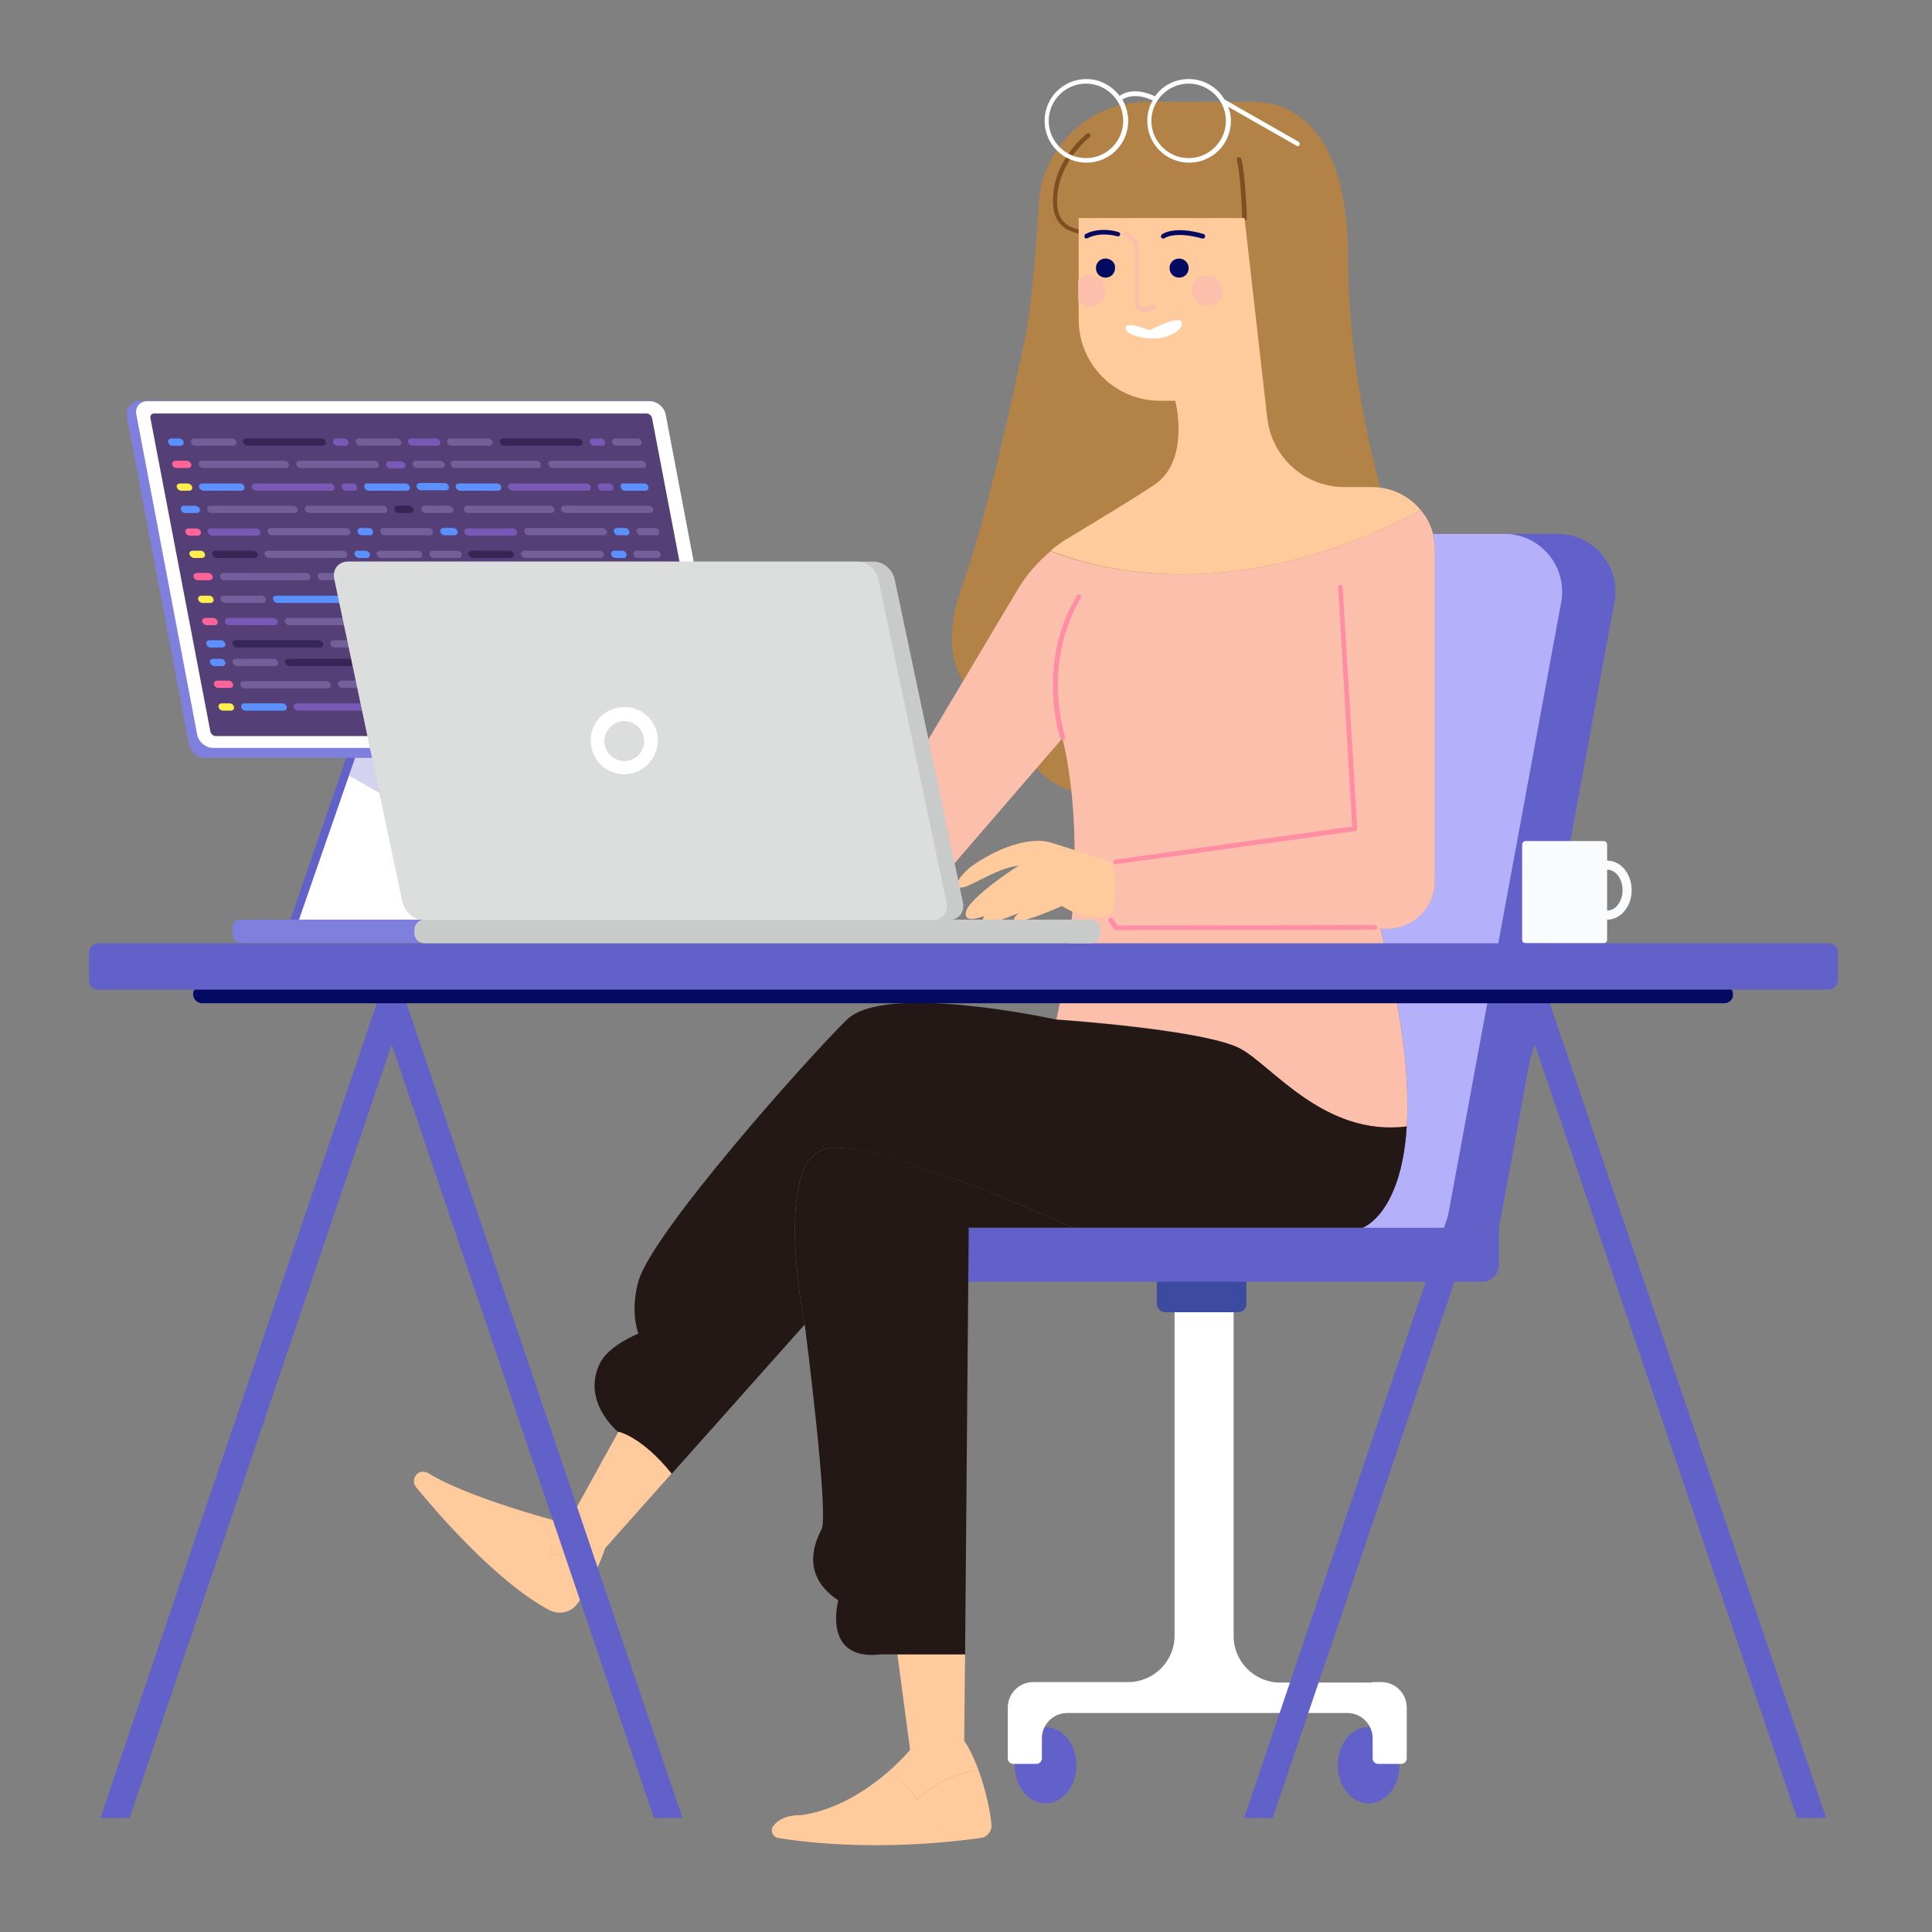 <?xml version="1.0" encoding="utf-8"?>
<!-- Generator: Adobe Illustrator 22.0.1, SVG Export Plug-In . SVG Version: 6.00 Build 0)  -->
<svg version="1.1" id="圖層_1" xmlns="http://www.w3.org/2000/svg" xmlns:xlink="http://www.w3.org/1999/xlink" x="0px" y="0px"
	 viewBox="0 0 425.2 425.2" style="enable-background:new 0 0 425.2 425.2;" xml:space="preserve">
<rect x="0" y="0" width="425.2" height="425.2" fill="#808080" stroke="none"/>
<style type="text/css">
	.st0{fill:#6161C9;}
	.st1{fill:#FFFFFF;}
	.st2{fill:#3C4AA0;}
	.st3{fill:#B4B0FA;}
	.st4{fill:#B28247;}
	.st5{fill:#7F4F21;}
	.st6{fill:#FFCB9C;}
	.st7{fill:#FCBFAC;}
	.st8{fill:#231815;}
	.st9{fill:#FF8DA3;}
	.st10{fill:#040962;}
	.st11{fill:#F9FBFC;}
	.st12{fill:#7F7FDD;}
	.st13{opacity:0.28;fill:#6161C9;}
	.st14{fill:#553F77;}
	.st15{fill:#5A91FF;}
	.st16{fill:#362656;}
	.st17{fill:#7859B5;}
	.st18{fill:#735F99;}
	.st19{fill:#FF6498;}
	.st20{fill:#FFEE4D;}
	.st21{fill:#C9CACA;}
	.st22{fill:#DCDDDD;}
</style>
<g>
	<ellipse class="st0" cx="230.1" cy="388.5" rx="6.8" ry="8.4"/>
	<ellipse class="st0" cx="301.2" cy="388.5" rx="6.8" ry="8.4"/>
</g>
<path class="st1" d="M302,370.3h-20.3c-5.6,0-10.2-4.6-10.2-10.2v-80.5h-13V360c0,5.6-4.6,10.2-10.2,10.2h-18.9h-2
	c-3.1,0-5.6,2.5-5.6,5.6v1.2v10c0,0.7,0.6,1.2,1.2,1.2h5.1c0.7,0,1.2-0.6,1.2-1.2v-4.4c0-3.1,2.5-5.6,5.6-5.6h61.6
	c3.1,0,5.6,2.5,5.6,5.6v4.4c0,0.7,0.6,1.2,1.2,1.2h5.1c0.7,0,1.2-0.6,1.2-1.2v-10v-1.2c0-3.1-2.5-5.6-5.6-5.6H302z"/>
<path class="st2" d="M272.4,288.8h-15.9c-1.1,0-1.9-0.9-1.9-1.9v-5.1c0-1.1,0.9-1.9,1.9-1.9h15.9c1.1,0,1.9,0.9,1.9,1.9v5.1
	C274.4,288,273.5,288.8,272.4,288.8z"/>
<path class="st0" d="M329.9,270.2v8.2c0,2-1.7,3.7-3.7,3.7H213l0.1-11.9H329.9z"/>
<path class="st0" d="M355.3,132.5l-25.4,137.7h-30.1c0,0,8.5-2.9,9.7-22.3c0.6-9.8-0.6-23.7-5.8-43.6h1.5c5.8,0,10.5-4.7,10.5-10.5
	v-73c0-1.1-0.1-2.2-0.4-3.3H343C350.8,117.6,356.8,124.8,355.3,132.5z"/>
<path class="st3" d="M343.6,132.5l-25.4,137.7h-18.3c0,0,8.5-2.9,9.7-22.3c0.6-9.8-0.6-23.7-5.8-43.6h1.5c5.8,0,10.5-4.7,10.5-10.5
	v-73c0-1.1-0.1-2.2-0.4-3.3h15.9C339.1,117.6,345,124.8,343.6,132.5z"/>
<path class="st4" d="M303.8,107.3L303.8,107.3c0,0-7.1-24.1-7.1-50.1c0-26-10.1-34.8-21-34.8h-23.2c-12.7,0-23.2,9.9-23.9,22.6
	c-0.6,10.6-1.6,22.3-2.9,28.9c-2.9,14-8.8,41-14,55.2c-5.2,14.2-1,26.4,11.5,26.6c0,0-1,25.7,33.2,18.7
	c32.4-6.6,54.3-16.4,50.8-55.5C306.8,114.9,305.7,110.9,303.8,107.3z"/>
<path class="st5" d="M240.3,51.7c-2.1,0-4.2-0.4-5.8-1.4c-1.6-1.1-2.5-2.7-2.7-4.8c-0.8-9.7,7.1-15.8,7.4-16.1
	c0.2-0.2,0.5-0.1,0.7,0.1c0.2,0.2,0.1,0.5-0.1,0.7c-0.1,0.1-7.8,6.1-7.1,15.2c0.2,1.9,0.9,3.2,2.2,4.1c4.3,2.8,13.3-0.1,13.4-0.1
	c0.3-0.1,0.5,0.1,0.6,0.3c0.1,0.3-0.1,0.5-0.3,0.6C248.5,50.4,244.4,51.7,240.3,51.7z"/>
<path class="st5" d="M273.9,48.5c-0.3,0-0.5-0.2-0.5-0.5c0-0.1-0.3-9.6-1.2-12.8c-0.1-0.3,0.1-0.5,0.4-0.6c0.3-0.1,0.5,0.1,0.6,0.4
	c0.9,3.3,1.2,12.6,1.2,13C274.4,48.3,274.2,48.5,273.9,48.5C273.9,48.5,273.9,48.5,273.9,48.5z"/>
<path class="st6" d="M312.7,112.3c-40.7,21.5-71.1,13.1-81.5,8.9c1.3-1.1,2.7-2.1,4.1-2.9c5.8-3.5,13.8-8.3,18.6-11.5
	c3.8-2.5,5.1-6.6,5.4-10.4c0.4-4.3-0.6-8.2-0.6-8.2h-3.4c-9.9,0-17.9-8-17.9-17.9V48h36.5l5,44c1,8.7,8.3,15.2,17,15.2h6.1
	C306.3,107.2,310.2,109.2,312.7,112.3z"/>
<path class="st7" d="M272.8,230.7c7,3.6,18.6,19.5,36.8,17.3c0.6-9.8-0.6-23.7-5.8-43.6h1.5c5.8,0,10.5-4.7,10.5-10.5v-73
	c0-3.3-1.1-6.3-3.1-8.6c-40.7,21.5-71.1,13.1-81.5,9c-2.8,2.4-5.3,5.2-7.2,8.4l-25.2,42.3c-1.6,2.6-4.4,4.2-7.4,4.2h-2.5v23.7h6.7
	c3.8,0,7.5-1.7,9.9-4.6l28.3-32.8c0,0,6.9,23.8-1.3,61.9l0,0C232.5,224.3,264.7,226.5,272.8,230.7z"/>
<path class="st6" d="M200.3,385.1c0,0-1.8,2.2-4.9,4.9c2.1,1.2,4.6,3.1,6.4,6.1c0,0,5.7-5.9,13.6-6.4c-0.9-2.5-2-4.8-3.2-6.6l0.2-19
	h-14.9L200.3,385.1z"/>
<path class="st6" d="M201.8,396.1c-1.8-3-4.2-4.9-6.4-6.1c-4.3,3.7-11.1,8.4-19.2,9.5c0,0-4.2-0.3-6.1,2.5c-0.6,1,0,2.3,1.1,2.5
	c5.5,0.9,22.1,3.1,44.7,0c1.4-0.2,2.4-1.5,2.3-2.9c-0.2-2.7-1.2-7.5-2.8-11.9C207.5,390.2,201.8,396.1,201.8,396.1z"/>
<path class="st8" d="M181.5,252.9c-11.5,3.2-4.4,38.6-4.4,38.6l0,0c0.1,0.6,5.4,42,3.7,45.1c-1.7,3.2-4.4,10.3,3.7,15.6
	c0,0-3.7,13.4,9.3,11.9h3.7l0,0h14.9l0.8-93.9h23.1C222.1,263.9,190.3,250.4,181.5,252.9z"/>
<path class="st8" d="M272.8,230.7c-8.1-4.1-40.3-6.3-40.3-6.3l0,0c0,0,0,0,0,0c0,0-37.6-8.3-46.1,0c-8.5,8.3-42.9,46.9-45.9,57.6
	c-1.9,6.9,0,11.5,0,11.5s-6.6,2.6-8.5,6.6c-4.1,8.5,4.1,15.1,4.1,15.1l0,0c0,0,5,1,11.7,9.2l29.3-32.9c0,0,0,0,0,0l0,0
	c0,0-7.1-35.4,4.4-38.6c8.8-2.4,40.6,11,54.8,17.3h63.6c0,0,8.5-2.9,9.7-22.3C291.3,250.2,279.8,234.3,272.8,230.7z"/>
<path class="st6" d="M136.1,315.1L136.1,315.1L136.1,315.1l-11.2,20.3c0,0-2.3-0.6-5.8-1.6c1.3,2.7,2.5,6.1,1.9,8.4
	c0,0,5-0.6,10.3,3.3c0.6-1.4,1.3-3,1.9-4.8l14.6-16.4C141.2,316.1,136.1,315.1,136.1,315.1z"/>
<path class="st6" d="M121,342.2c0.7-2.4-0.6-5.8-1.9-8.4c-7-2-18.5-5.7-24.9-9.6c-0.9-0.5-2-0.4-2.6,0.4c-0.3,0.4-0.5,0.8-0.5,1.3
	c0,0.5,0.1,0.9,0.4,1.3c3.8,4.7,17.5,20.8,29.3,27.1c2.2,1.2,4.9,0.6,6.3-1.4c1.2-1.6,2.6-4,4.1-7.4C126,341.5,121,342.2,121,342.2z
	"/>
<path class="st6" d="M269.1,88.3c0,0-4.9,8.2-9.8,8.2c0.4-4.3-0.6-8.2-0.6-8.2H269.1z"/>
<g>
	<path class="st9" d="M233.9,162.9c-0.2,0-0.4-0.1-0.5-0.3c-0.1-0.2-5.5-16.3,3.6-31.5c0.1-0.2,0.4-0.3,0.7-0.2
		c0.2,0.1,0.3,0.4,0.2,0.7c-8.8,14.7-3.5,30.5-3.5,30.6c0.1,0.3,0,0.5-0.3,0.6C234,162.9,233.9,162.9,233.9,162.9z"/>
	<path class="st9" d="M245.5,190.2c-0.2,0-0.5-0.2-0.5-0.4c0-0.3,0.2-0.5,0.4-0.6l52.2-7.3l-3.1-52.7c0-0.3,0.2-0.5,0.5-0.5
		c0.3,0,0.5,0.2,0.5,0.5l3.2,53.2c0,0.3-0.2,0.5-0.4,0.5L245.5,190.2C245.5,190.2,245.5,190.2,245.5,190.2z"/>
	<path class="st9" d="M245.5,204.7c-0.2,0-0.3-0.1-0.4-0.2l-1.1-1.8c-0.1-0.2-0.1-0.5,0.2-0.7c0.2-0.1,0.5-0.1,0.7,0.2l1,1.5
		l56.7-0.1h0c0.3,0,0.5,0.2,0.5,0.5c0,0.3-0.2,0.5-0.5,0.5L245.5,204.7L245.5,204.7z"/>
</g>
<path class="st1" d="M253,72.7c0,0-4.5-1.9-5.2-0.8c-0.7,1.1,2.2,2.6,6.1,2.6s6.9-2.4,6.1-3.7C259.2,69.4,253,72.7,253,72.7z"/>
<path class="st6" d="M254.2,77.7c-1.5,0-2.6-0.5-2.7-0.6c-0.2-0.1-0.3-0.4-0.2-0.7c0.1-0.2,0.4-0.3,0.7-0.2c0,0,2.1,1,4.4,0
	c0.3-0.1,0.5,0,0.7,0.3c0.1,0.3,0,0.5-0.3,0.7C255.9,77.6,255,77.7,254.2,77.7z"/>
<path class="st7" d="M252.2,68.6c-1,0-1.8-0.4-2.2-0.8c-0.1-0.1-0.2-0.2-0.2-0.4V55.1c0-2.5-2.4-3.1-2.4-3.1
	c-0.3-0.1-0.4-0.3-0.4-0.6c0.1-0.3,0.3-0.4,0.6-0.4c1.1,0.3,3.1,1.5,3.1,4.1v12.1c0.4,0.3,1.5,0.8,3-0.2c0.2-0.2,0.5-0.1,0.7,0.1
	c0.2,0.2,0.1,0.5-0.1,0.7C253.7,68.4,252.9,68.6,252.2,68.6z"/>
<g>
	<path class="st10" d="M259.5,56.9c-1.2,0-2.1,0.9-2.1,2.1c0,1.2,0.9,2.1,2.1,2.1c1.2,0,2.1-0.9,2.1-2.1
		C261.6,57.8,260.6,56.9,259.5,56.9z"/>
	<path class="st10" d="M243.3,56.9c-1.2,0-2.1,0.9-2.1,2.1c0,1.2,0.9,2.1,2.1,2.1c1.2,0,2.1-0.9,2.1-2.1
		C245.5,57.8,244.5,56.9,243.3,56.9z"/>
</g>
<circle class="st7" cx="265.7" cy="64" r="3.4"/>
<path class="st7" d="M243.3,64c0,1.9-1.5,3.4-3.4,3.4c-1,0-1.9-0.4-2.6-1.2v-4.5c0.6-0.7,1.5-1.2,2.6-1.2
	C241.8,60.6,243.3,62.1,243.3,64z"/>
<path class="st10" d="M264.7,52.5c0,0-0.1,0-0.1,0c-6-1.7-8.3-0.1-8.3-0.1c-0.2,0.2-0.5,0.1-0.7-0.1c-0.2-0.2-0.1-0.5,0.1-0.7
	c0.1-0.1,2.7-2,9.2-0.1c0.3,0.1,0.4,0.4,0.3,0.6C265.2,52.3,265,52.5,264.7,52.5z"/>
<path class="st10" d="M239.1,52.5c-0.2,0-0.4-0.1-0.4-0.3c-0.1-0.2,0-0.5,0.2-0.7c3.3-1.7,7.1-0.5,7.3-0.4c0.3,0.1,0.4,0.4,0.3,0.6
	c-0.1,0.3-0.4,0.4-0.6,0.3c0,0-3.6-1.1-6.5,0.4C239.2,52.4,239.2,52.5,239.1,52.5z"/>
<path class="st1" d="M285.8,31.2l-16.3-9.3c-1.6-2.7-4.5-4.5-7.9-4.5c-3.1,0-5.8,1.5-7.4,3.8c-4.3-2-6.8-0.8-7.8-0.1
	c-1.7-2.2-4.3-3.7-7.3-3.7c-5.1,0-9.2,4.1-9.2,9.2s4.1,9.2,9.2,9.2c5.1,0,9.2-4.1,9.2-9.2c0-1.7-0.5-3.3-1.3-4.7
	c0.8-0.5,3-1.5,6.7,0.2c-0.8,1.3-1.2,2.9-1.2,4.5c0,5.1,4.1,9.2,9.2,9.2c5.1,0,9.2-4.1,9.2-9.2c0-1.1-0.2-2.2-0.6-3.1l15.1,8.6
	c0.1,0,0.2,0.1,0.2,0.1c0.2,0,0.3-0.1,0.4-0.3C286.1,31.6,286,31.3,285.8,31.2z M239,34.8c-4.5,0-8.2-3.7-8.2-8.2s3.7-8.2,8.2-8.2
	c4.5,0,8.2,3.7,8.2,8.2S243.5,34.8,239,34.8z M261.6,34.8c-4.5,0-8.2-3.7-8.2-8.2s3.7-8.2,8.2-8.2c4.5,0,8.2,3.7,8.2,8.2
	S266.1,34.8,261.6,34.8z"/>
<path class="st11" d="M353.7,189.4C353.7,189.4,353.7,189.4,353.7,189.4l0-3.5c0-0.5-0.4-0.8-0.8-0.8h-17.1c-0.5,0-0.8,0.4-0.8,0.8
	v20.9c0,0.5,0.4,0.8,0.8,0.8h17.1c0.5,0,0.8-0.4,0.8-0.8v-4.4c0,0,0,0,0,0c3,0,5.4-2.9,5.4-6.5C359.1,192.3,356.7,189.4,353.7,189.4
	z M353.7,200.4C353.7,200.4,353.7,200.4,353.7,200.4l0-9c0,0,0,0,0,0c1.9,0,3.4,2,3.4,4.5C357.1,198.4,355.6,200.4,353.7,200.4z"/>
<g>
	<polygon class="st0" points="341,220.6 334.6,220.6 273.8,400.1 280.1,400.1 337.8,229.9 395.5,400.1 401.9,400.1 	"/>
	<polygon class="st0" points="83,220.6 22.1,400.1 28.5,400.1 86.2,229.9 143.9,400.1 150.2,400.1 89.4,220.6 	"/>
</g>
<g>
	<g>
		<polygon class="st0" points="104.9,160 99.1,183.4 93.9,205 63,205 75.2,169.7 78.5,160 		"/>
		<polygon class="st1" points="106.8,160 100.8,184.4 95.8,205 64.9,205 76.8,170.7 80.5,160 		"/>
		<path class="st12" d="M103.3,202.4H52.9c-1,0-1.7,0.8-1.7,1.7v1.7c0,1,0.8,1.7,1.7,1.7h50.3c1,0,1.7-0.8,1.7-1.7v-1.7
			C105,203.2,104.2,202.4,103.3,202.4z"/>
		<polygon class="st13" points="106.8,160 100.8,184.4 99.1,183.4 76.8,170.7 75.2,169.7 78.5,160 		"/>
	</g>
	<g>
		<path class="st12" d="M157.4,166.8H45.1c-1.6,0-3.2-1.3-3.5-2.9L27.9,91.7c-0.1-0.8,0-1.5,0.5-2.1l0.4-0.5
			c0.4-0.6,1.1-0.9,1.9-0.9H143c1.6,0,3.2,1.3,3.5,2.9l13.7,72.1c0.1,0.8,0,1.5-0.5,2.1l-0.4,0.5
			C158.9,166.5,158.2,166.8,157.4,166.8z"/>
		<path class="st1" d="M157.5,164.6H46.9c-1.6,0-3.2-1.3-3.5-2.9L30,91.2c-0.3-1.6,0.8-2.9,2.4-2.9H143c1.6,0,3.2,1.3,3.5,2.9
			l13.4,70.4C160.2,163.3,159.1,164.6,157.5,164.6z"/>
		<path class="st14" d="M155.9,162H47.5c-0.6,0-1.1-0.5-1.2-1l-13.2-69c-0.1-0.6,0.3-1,0.8-1h108.4c0.6,0,1.1,0.5,1.2,1l13.2,69
			C156.9,161.6,156.5,162,155.9,162z"/>
		<g>
			<g>
				<path class="st15" d="M38,98.1h1.7c0.5,0,0.8-0.4,0.7-0.8c-0.1-0.5-0.5-0.8-1-0.8h-1.7c-0.5,0-0.8,0.4-0.7,0.8
					C37.1,97.8,37.5,98.1,38,98.1z"/>
				<path class="st16" d="M54.5,98.1H71c0.5,0,0.8-0.4,0.7-0.8c-0.1-0.5-0.5-0.8-1-0.8H54.2c-0.5,0-0.8,0.4-0.7,0.8
					C53.6,97.8,54.1,98.1,54.5,98.1z"/>
				<path class="st17" d="M74.3,98.1H76c0.5,0,0.8-0.4,0.7-0.8c-0.1-0.5-0.5-0.8-1-0.8H74c-0.5,0-0.8,0.4-0.7,0.8
					C73.4,97.8,73.9,98.1,74.3,98.1z"/>
				<path class="st17" d="M90.8,98.1h5.4c0.5,0,0.8-0.4,0.7-0.8c-0.1-0.5-0.5-0.8-1-0.8h-5.4c-0.5,0-0.8,0.4-0.7,0.8
					C89.9,97.8,90.4,98.1,90.8,98.1z"/>
				<path class="st18" d="M79.3,98.1h8.3c0.5,0,0.8-0.4,0.7-0.8c-0.1-0.5-0.5-0.8-1-0.8H79c-0.5,0-0.8,0.4-0.7,0.8
					C78.4,97.8,78.8,98.1,79.3,98.1z"/>
				<path class="st18" d="M43,98.1h8.3c0.5,0,0.8-0.4,0.7-0.8c-0.1-0.5-0.5-0.8-1-0.8h-8.3c-0.5,0-0.8,0.4-0.7,0.8
					C42.1,97.8,42.5,98.1,43,98.1z"/>
				<path class="st18" d="M63.6,102.2c-0.1-0.5-0.5-0.8-1-0.8H44.4c-0.5,0-0.8,0.4-0.7,0.8c0.1,0.5,0.5,0.8,1,0.8h18.2
					C63.3,103.1,63.6,102.7,63.6,102.2z"/>
				<path class="st19" d="M41.1,101.4h-2.5c-0.5,0-0.8,0.4-0.7,0.8c0.1,0.5,0.5,0.8,1,0.8h2.5c0.5,0,0.8-0.4,0.7-0.8
					C42,101.8,41.6,101.4,41.1,101.4z"/>
				<path class="st18" d="M82.4,101.4H65.9c-0.5,0-0.8,0.4-0.7,0.8c0.1,0.5,0.5,0.8,1,0.8h16.5c0.5,0,0.8-0.4,0.7-0.8
					C83.3,101.8,82.8,101.4,82.4,101.4z"/>
				<path class="st17" d="M88.5,103.1c0.5,0,0.8-0.4,0.7-0.8c-0.1-0.5-0.5-0.8-1-0.8h-2.5c-0.5,0-0.8,0.4-0.7,0.8
					c0.1,0.5,0.5,0.8,1,0.8H88.5z"/>
				<path class="st18" d="M96.9,101.4h-5.4c-0.5,0-0.8,0.4-0.7,0.8c0.1,0.5,0.5,0.8,1,0.8h5.4c0.5,0,0.8-0.4,0.7-0.8
					C97.8,101.8,97.3,101.4,96.9,101.4z"/>
				<path class="st17" d="M77.9,108c0.5,0,0.8-0.4,0.7-0.8c-0.1-0.5-0.5-0.8-1-0.8h-1.7c-0.5,0-0.8,0.4-0.7,0.8
					c0.1,0.5,0.5,0.8,1,0.8H77.9z"/>
				<path class="st20" d="M39.9,108h1.7c0.5,0,0.8-0.4,0.7-0.8s-0.5-0.8-1-0.8h-1.7c-0.5,0-0.8,0.4-0.7,0.8
					C39,107.6,39.4,108,39.9,108z"/>
				<path class="st15" d="M80.2,107.2c0.1,0.5,0.5,0.8,1,0.8h8.3c0.5,0,0.8-0.4,0.7-0.8c-0.1-0.5-0.5-0.8-1-0.8h-8.3
					C80.4,106.3,80.1,106.7,80.2,107.2z"/>
				<path class="st15" d="M44.8,108h8.3c0.5,0,0.8-0.4,0.7-0.8c-0.1-0.5-0.5-0.8-1-0.8h-8.3c-0.5,0-0.8,0.4-0.7,0.8
					C43.9,107.6,44.4,108,44.8,108z"/>
				<path class="st15" d="M97.8,106.3h-5.4c-0.5,0-0.8,0.4-0.7,0.8c0.1,0.5,0.5,0.8,1,0.8h5.4c0.5,0,0.8-0.4,0.7-0.8
					C98.7,106.7,98.3,106.3,97.8,106.3z"/>
				<path class="st17" d="M56.4,108h16.5c0.5,0,0.8-0.4,0.7-0.8c-0.1-0.5-0.5-0.8-1-0.8H56.1c-0.5,0-0.8,0.4-0.7,0.8
					C55.5,107.6,55.9,108,56.4,108z"/>
				<path class="st18" d="M98.8,111.3h-5.4c-0.5,0-0.8,0.4-0.7,0.8c0.1,0.5,0.5,0.8,1,0.8h5.4c0.5,0,0.8-0.4,0.7-0.8
					C99.7,111.7,99.2,111.3,98.8,111.3z"/>
				<path class="st16" d="M90,111.3h-2.5c-0.5,0-0.8,0.4-0.7,0.8c0.1,0.5,0.5,0.8,1,0.8h2.5c0.5,0,0.8-0.4,0.7-0.8
					C90.9,111.7,90.5,111.3,90,111.3z"/>
				<path class="st18" d="M85.2,112.1c-0.1-0.5-0.5-0.8-1-0.8H67.8c-0.5,0-0.8,0.4-0.7,0.8c0.1,0.5,0.5,0.8,1,0.8h16.5
					C85,112.9,85.3,112.6,85.2,112.1z"/>
				<path class="st18" d="M45.6,112.1c0.1,0.5,0.5,0.8,1,0.8h18.2c0.5,0,0.8-0.4,0.7-0.8c-0.1-0.5-0.5-0.8-1-0.8H46.3
					C45.8,111.3,45.5,111.7,45.6,112.1z"/>
				<path class="st15" d="M43,111.3h-2.5c-0.5,0-0.8,0.4-0.7,0.8c0.1,0.5,0.5,0.8,1,0.8h2.5c0.5,0,0.8-0.4,0.7-0.8
					C43.9,111.7,43.4,111.3,43,111.3z"/>
				<path class="st15" d="M99.7,116.2h-2.1c-0.5,0-0.8,0.4-0.7,0.8c0.1,0.5,0.5,0.8,1,0.8h2.1c0.5,0,0.8-0.4,0.7-0.8
					C100.6,116.6,100.2,116.2,99.7,116.2z"/>
				<path class="st15" d="M82.1,117c-0.1-0.5-0.5-0.8-1-0.8h-1.7c-0.5,0-0.8,0.4-0.7,0.8c0.1,0.5,0.5,0.8,1,0.8h1.7
					C81.8,117.9,82.1,117.5,82.1,117z"/>
				<path class="st18" d="M76.1,116.2H59.6c-0.5,0-0.8,0.4-0.7,0.8c0.1,0.5,0.5,0.8,1,0.8h16.5c0.5,0,0.8-0.4,0.7-0.8
					C77,116.6,76.6,116.2,76.1,116.2z"/>
				<path class="st18" d="M95.3,117c-0.1-0.5-0.5-0.8-1-0.8h-9.9c-0.5,0-0.8,0.4-0.7,0.8c0.1,0.5,0.5,0.8,1,0.8h9.9
					C95.1,117.9,95.4,117.5,95.3,117z"/>
				<path class="st17" d="M46.7,117.9h9.9c0.5,0,0.8-0.4,0.7-0.8c-0.1-0.5-0.5-0.8-1-0.8h-9.9c-0.5,0-0.8,0.4-0.7,0.8
					C45.8,117.5,46.3,117.9,46.7,117.9z"/>
				<path class="st19" d="M41.8,117.9h1.7c0.5,0,0.8-0.4,0.7-0.8c-0.1-0.5-0.5-0.8-1-0.8h-1.7c-0.5,0-0.8,0.4-0.7,0.8
					C40.9,117.5,41.3,117.9,41.8,117.9z"/>
				<path class="st20" d="M42.7,122.8h1.7c0.5,0,0.8-0.4,0.7-0.8c-0.1-0.5-0.5-0.8-1-0.8h-1.7c-0.5,0-0.8,0.4-0.7,0.8
					C41.8,122.4,42.3,122.8,42.7,122.8z"/>
				<path class="st16" d="M47.7,122.8h8.3c0.5,0,0.8-0.4,0.7-0.8c-0.1-0.5-0.5-0.8-1-0.8h-8.3c-0.5,0-0.8,0.4-0.7,0.8
					C46.8,122.4,47.2,122.8,47.7,122.8z"/>
				<path class="st18" d="M91.9,121.2h-8.3c-0.5,0-0.8,0.4-0.7,0.8c0.1,0.5,0.5,0.8,1,0.8h8.3c0.5,0,0.8-0.4,0.7-0.8
					C92.8,121.5,92.4,121.2,91.9,121.2z"/>
				<path class="st18" d="M100.6,121.2h-5.4c-0.5,0-0.8,0.4-0.7,0.8c0.1,0.5,0.5,0.8,1,0.8h5.4c0.5,0,0.8-0.4,0.7-0.8
					C101.5,121.5,101.1,121.2,100.6,121.2z"/>
				<path class="st15" d="M79,122.8h1.7c0.5,0,0.8-0.4,0.7-0.8c-0.1-0.5-0.5-0.8-1-0.8h-1.7c-0.5,0-0.8,0.4-0.7,0.8
					C78.1,122.4,78.6,122.8,79,122.8z"/>
				<path class="st18" d="M59.2,122.8h16.5c0.5,0,0.8-0.4,0.7-0.8c-0.1-0.5-0.5-0.8-1-0.8H58.9c-0.5,0-0.8,0.4-0.7,0.8
					C58.3,122.4,58.8,122.8,59.2,122.8z"/>
				<path class="st18" d="M48.4,126.9c0.1,0.5,0.5,0.8,1,0.8h18.2c0.5,0,0.8-0.4,0.7-0.8c-0.1-0.5-0.5-0.8-1-0.8H49.1
					C48.7,126.1,48.4,126.5,48.4,126.9z"/>
				<path class="st19" d="M45.8,126.1h-2.5c-0.5,0-0.8,0.4-0.7,0.8c0.1,0.5,0.5,0.8,1,0.8h2.5c0.5,0,0.8-0.4,0.7-0.8
					C46.7,126.5,46.3,126.1,45.8,126.1z"/>
				<path class="st18" d="M88.1,126.9c-0.1-0.5-0.5-0.8-1-0.8H70.6c-0.5,0-0.8,0.4-0.7,0.8c0.1,0.5,0.5,0.8,1,0.8h16.5
					C87.9,127.7,88.2,127.4,88.1,126.9z"/>
				<path class="st16" d="M93.2,127.7c0.5,0,0.8-0.4,0.7-0.8c-0.1-0.5-0.5-0.8-1-0.8h-2.5c-0.5,0-0.8,0.4-0.7,0.8
					c0.1,0.5,0.5,0.8,1,0.8H93.2z"/>
				<path class="st18" d="M101.6,126.1h-5.4c-0.5,0-0.8,0.4-0.7,0.8c0.1,0.5,0.5,0.8,1,0.8h5.4c0.5,0,0.8-0.4,0.7-0.8
					C102.5,126.5,102,126.1,101.6,126.1z"/>
				<path class="st17" d="M83.2,131.9c-0.1-0.5-0.5-0.8-1-0.8h-1.7c-0.5,0-0.8,0.4-0.7,0.8c0.1,0.5,0.5,0.8,1,0.8h1.7
					C83,132.7,83.3,132.3,83.2,131.9z"/>
				<path class="st16" d="M102.5,131h-5.4c-0.5,0-0.8,0.4-0.7,0.8c0.1,0.5,0.5,0.8,1,0.8h5.4c0.5,0,0.8-0.4,0.7-0.8
					C103.4,131.4,103,131,102.5,131z"/>
				<path class="st15" d="M61.1,132.7h16.5c0.5,0,0.8-0.4,0.7-0.8c-0.1-0.5-0.5-0.8-1-0.8H60.8c-0.5,0-0.8,0.4-0.7,0.8
					C60.2,132.3,60.6,132.7,61.1,132.7z"/>
				<path class="st18" d="M49.5,132.7h8.3c0.5,0,0.8-0.4,0.7-0.8c-0.1-0.5-0.5-0.8-1-0.8h-8.3c-0.5,0-0.8,0.4-0.7,0.8
					C48.6,132.3,49.1,132.7,49.5,132.7z"/>
				<path class="st20" d="M44.6,132.7h1.7c0.5,0,0.8-0.4,0.7-0.8c-0.1-0.5-0.5-0.8-1-0.8h-1.7c-0.5,0-0.8,0.4-0.7,0.8
					C43.7,132.3,44.1,132.7,44.6,132.7z"/>
				<path class="st17" d="M85.9,132.7h8.3c0.5,0,0.8-0.4,0.7-0.8c-0.1-0.5-0.5-0.8-1-0.8h-8.3c-0.5,0-0.8,0.4-0.7,0.8
					C85,132.3,85.4,132.7,85.9,132.7z"/>
				<path class="st17" d="M60.4,137.6c0.5,0,0.8-0.4,0.7-0.8c-0.1-0.5-0.5-0.8-1-0.8h-9.9c-0.5,0-0.8,0.4-0.7,0.8
					c0.1,0.5,0.5,0.8,1,0.8H60.4z"/>
				<path class="st17" d="M103.5,136h-2.1c-0.5,0-0.8,0.4-0.7,0.8c0.1,0.5,0.5,0.8,1,0.8h2.1c0.5,0,0.8-0.4,0.7-0.8
					C104.4,136.3,103.9,136,103.5,136z"/>
				<path class="st15" d="M83.5,137.6h1.7c0.5,0,0.8-0.4,0.7-0.8c-0.1-0.5-0.5-0.8-1-0.8h-1.7c-0.5,0-0.8,0.4-0.7,0.8
					C82.6,137.2,83,137.6,83.5,137.6z"/>
				<path class="st18" d="M63.7,137.6h16.5c0.5,0,0.8-0.4,0.7-0.8c-0.1-0.5-0.5-0.8-1-0.8H63.4c-0.5,0-0.8,0.4-0.7,0.8
					C62.8,137.2,63.2,137.6,63.7,137.6z"/>
				<path class="st19" d="M45.5,137.6h1.7c0.5,0,0.8-0.4,0.7-0.8c-0.1-0.5-0.5-0.8-1-0.8h-1.7c-0.5,0-0.8,0.4-0.7,0.8
					C44.6,137.2,45.1,137.6,45.5,137.6z"/>
				<path class="st18" d="M88.5,137.6h9.9c0.5,0,0.8-0.4,0.7-0.8c-0.1-0.5-0.5-0.8-1-0.8h-9.9c-0.5,0-0.8,0.4-0.7,0.8
					C87.6,137.2,88,137.6,88.5,137.6z"/>
				<path class="st17" d="M104.4,140.9H99c-0.5,0-0.8,0.4-0.7,0.8c0.1,0.5,0.5,0.8,1,0.8h5.4c0.5,0,0.8-0.4,0.7-0.8
					C105.3,141.3,104.9,140.9,104.4,140.9z"/>
				<path class="st15" d="M95.7,140.9h-2.5c-0.5,0-0.8,0.4-0.7,0.8c0.1,0.5,0.5,0.8,1,0.8H96c0.5,0,0.8-0.4,0.7-0.8
					C96.6,141.3,96.1,140.9,95.7,140.9z"/>
				<path class="st16" d="M70.1,140.9H51.9c-0.5,0-0.8,0.4-0.7,0.8c0.1,0.5,0.5,0.8,1,0.8h18.2c0.5,0,0.8-0.4,0.7-0.8
					C71,141.3,70.5,140.9,70.1,140.9z"/>
				<path class="st18" d="M89.9,140.9H73.4c-0.5,0-0.8,0.4-0.7,0.8c0.1,0.5,0.5,0.8,1,0.8h16.5c0.5,0,0.8-0.4,0.7-0.8
					C90.8,141.3,90.4,140.9,89.9,140.9z"/>
				<path class="st16" d="M111,98.1h16.5c0.5,0,0.8-0.4,0.7-0.8c-0.1-0.5-0.5-0.8-1-0.8h-16.5c-0.5,0-0.8,0.4-0.7,0.8
					C110.1,97.8,110.5,98.1,111,98.1z"/>
				<path class="st17" d="M130.8,98.1h1.7c0.5,0,0.8-0.4,0.7-0.8c-0.1-0.5-0.5-0.8-1-0.8h-1.7c-0.5,0-0.8,0.4-0.7,0.8
					C129.9,97.8,130.3,98.1,130.8,98.1z"/>
				<path class="st18" d="M135.7,98.1h4.8c0.5,0,0.8-0.4,0.7-0.8c-0.1-0.5-0.5-0.8-1-0.8h-4.8c-0.5,0-0.8,0.4-0.7,0.8
					C134.8,97.8,135.3,98.1,135.7,98.1z"/>
				<path class="st18" d="M99.4,98.1h8.3c0.5,0,0.8-0.4,0.7-0.8c-0.1-0.5-0.5-0.8-1-0.8h-8.3c-0.5,0-0.8,0.4-0.7,0.8
					C98.5,97.8,98.9,98.1,99.4,98.1z"/>
				<path class="st18" d="M119,102.2c-0.1-0.5-0.5-0.8-1-0.8H99.9c-0.5,0-0.8,0.4-0.7,0.8c0.1,0.5,0.5,0.8,1,0.8h18.2
					C118.8,103.1,119.1,102.7,119,102.2z"/>
				<path class="st18" d="M141.2,101.4h-19.8c-0.5,0-0.8,0.4-0.7,0.8c0.1,0.5,0.5,0.8,1,0.8h19.8c0.5,0,0.8-0.4,0.7-0.8
					C142.1,101.8,141.6,101.4,141.2,101.4z"/>
				<path class="st17" d="M134.3,108c0.5,0,0.8-0.4,0.7-0.8c-0.1-0.5-0.5-0.8-1-0.8h-1.7c-0.5,0-0.8,0.4-0.7,0.8
					c0.1,0.5,0.5,0.8,1,0.8H134.3z"/>
				<path class="st15" d="M136.6,107.2c0.1,0.5,0.5,0.8,1,0.8h4.4c0.5,0,0.8-0.4,0.7-0.8c-0.1-0.5-0.5-0.8-1-0.8h-4.4
					C136.8,106.3,136.5,106.7,136.6,107.2z"/>
				<path class="st15" d="M101.3,108h8.3c0.5,0,0.8-0.4,0.7-0.8c-0.1-0.5-0.5-0.8-1-0.8H101c-0.5,0-0.8,0.4-0.7,0.8
					C100.4,107.6,100.8,108,101.3,108z"/>
				<path class="st17" d="M112.8,108h16.5c0.5,0,0.8-0.4,0.7-0.8c-0.1-0.5-0.5-0.8-1-0.8h-16.5c-0.5,0-0.8,0.4-0.7,0.8
					C111.9,107.6,112.4,108,112.8,108z"/>
				<path class="st18" d="M143.8,112.1c-0.1-0.5-0.5-0.8-1-0.8h-18.6c-0.5,0-0.8,0.4-0.7,0.8c0.1,0.5,0.5,0.8,1,0.8h18.6
					C143.5,112.9,143.8,112.6,143.8,112.1z"/>
				<path class="st18" d="M102.1,112.1c0.1,0.5,0.5,0.8,1,0.8h18.2c0.5,0,0.8-0.4,0.7-0.8c-0.1-0.5-0.5-0.8-1-0.8h-18.2
					C102.3,111.3,102,111.7,102.1,112.1z"/>
				<path class="st15" d="M138.5,117c-0.1-0.5-0.5-0.8-1-0.8h-1.7c-0.5,0-0.8,0.4-0.7,0.8c0.1,0.5,0.5,0.8,1,0.8h1.7
					C138.3,117.9,138.6,117.5,138.5,117z"/>
				<path class="st18" d="M132.6,116.2h-16.5c-0.5,0-0.8,0.4-0.7,0.8c0.1,0.5,0.5,0.8,1,0.8h16.5c0.5,0,0.8-0.4,0.7-0.8
					C133.5,116.6,133,116.2,132.6,116.2z"/>
				<path class="st18" d="M145.1,117c-0.1-0.5-0.5-0.8-1-0.8h-3.3c-0.5,0-0.8,0.4-0.7,0.8c0.1,0.5,0.5,0.8,1,0.8h3.3
					C144.9,117.9,145.2,117.5,145.1,117z"/>
				<path class="st17" d="M103.2,117.9h9.9c0.5,0,0.8-0.4,0.7-0.8c-0.1-0.5-0.5-0.8-1-0.8h-9.9c-0.5,0-0.8,0.4-0.7,0.8
					C102.3,117.5,102.7,117.9,103.2,117.9z"/>
				<path class="st16" d="M104.1,122.8h8.3c0.5,0,0.8-0.4,0.7-0.8c-0.1-0.5-0.5-0.8-1-0.8h-8.3c-0.5,0-0.8,0.4-0.7,0.8
					C103.2,122.4,103.6,122.8,104.1,122.8z"/>
				<path class="st18" d="M144.4,121.2h-4.3c-0.5,0-0.8,0.4-0.7,0.8c0.1,0.5,0.5,0.8,1,0.8h4.3c0.5,0,0.8-0.4,0.7-0.8
					C145.3,121.5,144.9,121.2,144.4,121.2z"/>
				<path class="st15" d="M135.5,122.8h1.7c0.5,0,0.8-0.4,0.7-0.8c-0.1-0.5-0.5-0.8-1-0.8h-1.7c-0.5,0-0.8,0.4-0.7,0.8
					C134.6,122.4,135,122.8,135.5,122.8z"/>
				<path class="st18" d="M115.7,122.8h16.5c0.5,0,0.8-0.4,0.7-0.8c-0.1-0.5-0.5-0.8-1-0.8h-16.5c-0.5,0-0.8,0.4-0.7,0.8
					C114.8,122.4,115.2,122.8,115.7,122.8z"/>
				<path class="st18" d="M104.9,126.9c0.1,0.5,0.5,0.8,1,0.8H124c0.5,0,0.8-0.4,0.7-0.8c-0.1-0.5-0.5-0.8-1-0.8h-18.2
					C105.1,126.1,104.8,126.5,104.9,126.9z"/>
				<path class="st18" d="M147,126.9c-0.1-0.5-0.5-0.8-1-0.8h-19c-0.5,0-0.8,0.4-0.7,0.8c0.1,0.5,0.5,0.8,1,0.8h19
					C146.8,127.7,147.1,127.4,147,126.9z"/>
				<path class="st17" d="M139.7,131.9c-0.1-0.5-0.5-0.8-1-0.8H137c-0.5,0-0.8,0.4-0.7,0.8c0.1,0.5,0.5,0.8,1,0.8h1.7
					C139.5,132.7,139.8,132.3,139.7,131.9z"/>
				<path class="st15" d="M117.5,132.7H134c0.5,0,0.8-0.4,0.7-0.8c-0.1-0.5-0.5-0.8-1-0.8h-16.5c-0.5,0-0.8,0.4-0.7,0.8
					C116.6,132.3,117.1,132.7,117.5,132.7z"/>
				<path class="st18" d="M106,132.7h8.3c0.5,0,0.8-0.4,0.7-0.8c-0.1-0.5-0.5-0.8-1-0.8h-8.3c-0.5,0-0.8,0.4-0.7,0.8
					C105.1,132.3,105.5,132.7,106,132.7z"/>
				<path class="st17" d="M142.3,132.7h5c0.5,0,0.8-0.4,0.7-0.8c-0.1-0.5-0.5-0.8-1-0.8h-5c-0.5,0-0.8,0.4-0.7,0.8
					C141.4,132.3,141.8,132.7,142.3,132.7z"/>
				<path class="st17" d="M116.8,137.6c0.5,0,0.8-0.4,0.7-0.8c-0.1-0.5-0.5-0.8-1-0.8h-9.9c-0.5,0-0.8,0.4-0.7,0.8
					c0.1,0.5,0.5,0.8,1,0.8H116.8z"/>
				<path class="st15" d="M139.9,137.6h1.7c0.5,0,0.8-0.4,0.7-0.8c-0.1-0.5-0.5-0.8-1-0.8h-1.7c-0.5,0-0.8,0.4-0.7,0.8
					C139,137.2,139.5,137.6,139.9,137.6z"/>
				<path class="st18" d="M120.1,137.6h16.5c0.5,0,0.8-0.4,0.7-0.8c-0.1-0.5-0.5-0.8-1-0.8h-16.5c-0.5,0-0.8,0.4-0.7,0.8
					C119.2,137.2,119.7,137.6,120.1,137.6z"/>
				<path class="st18" d="M144.9,137.6h3.6c0.5,0,0.8-0.4,0.7-0.8c-0.1-0.5-0.5-0.8-1-0.8h-3.6c-0.5,0-0.8,0.4-0.7,0.8
					C144,137.2,144.4,137.6,144.9,137.6z"/>
				<path class="st15" d="M149.2,140.9h-0.5c-0.5,0-0.8,0.4-0.7,0.8c0.1,0.5,0.5,0.8,1,0.8h0.5c0.5,0,0.8-0.4,0.7-0.8
					C150.1,141.3,149.7,140.9,149.2,140.9z"/>
				<path class="st16" d="M126.5,140.9h-18.2c-0.5,0-0.8,0.4-0.7,0.8c0.1,0.5,0.5,0.8,1,0.8h18.2c0.5,0,0.8-0.4,0.7-0.8
					C127.4,141.3,127,140.9,126.5,140.9z"/>
				<path class="st18" d="M146.3,140.9h-16.5c-0.5,0-0.8,0.4-0.7,0.8c0.1,0.5,0.5,0.8,1,0.8h16.5c0.5,0,0.8-0.4,0.7-0.8
					C147.2,141.3,146.8,140.9,146.3,140.9z"/>
				<path class="st15" d="M48.6,140.9h-2.5c-0.5,0-0.8,0.4-0.7,0.8c0.1,0.5,0.5,0.8,1,0.8h2.5c0.5,0,0.8-0.4,0.7-0.8
					C49.5,141.3,49.1,140.9,48.6,140.9z"/>
			</g>
			<g>
				<path class="st15" d="M47.2,146.6h1.7c0.5,0,0.8-0.4,0.7-0.8c-0.1-0.5-0.5-0.8-1-0.8h-1.7c-0.5,0-0.8,0.4-0.7,0.8
					C46.3,146.2,46.8,146.6,47.2,146.6z"/>
				<path class="st16" d="M63.7,146.6h16.5c0.5,0,0.8-0.4,0.7-0.8c-0.1-0.5-0.5-0.8-1-0.8H63.4c-0.5,0-0.8,0.4-0.7,0.8
					C62.8,146.2,63.3,146.6,63.7,146.6z"/>
				<path class="st17" d="M83.6,146.6h1.7c0.5,0,0.8-0.4,0.7-0.8c-0.1-0.5-0.5-0.8-1-0.8h-1.7c-0.5,0-0.8,0.4-0.7,0.8
					C82.7,146.2,83.1,146.6,83.6,146.6z"/>
				<path class="st17" d="M100.1,146.6h5.4c0.5,0,0.8-0.4,0.7-0.8c-0.1-0.5-0.5-0.8-1-0.8h-5.4c-0.5,0-0.8,0.4-0.7,0.8
					C99.2,146.2,99.6,146.6,100.1,146.6z"/>
				<path class="st18" d="M88.5,146.6h8.3c0.5,0,0.8-0.4,0.7-0.8c-0.1-0.5-0.5-0.8-1-0.8h-8.3c-0.5,0-0.8,0.4-0.7,0.8
					C87.6,146.2,88.1,146.6,88.5,146.6z"/>
				<path class="st18" d="M52.2,146.6h8.3c0.5,0,0.8-0.4,0.7-0.8c-0.1-0.5-0.5-0.8-1-0.8h-8.3c-0.5,0-0.8,0.4-0.7,0.8
					C51.3,146.2,51.7,146.6,52.2,146.6z"/>
				<path class="st18" d="M72.8,150.7c-0.1-0.5-0.5-0.8-1-0.8H53.6c-0.5,0-0.8,0.4-0.7,0.8c0.1,0.5,0.5,0.8,1,0.8h18.2
					C72.6,151.5,72.9,151.1,72.8,150.7z"/>
				<path class="st19" d="M50.3,149.8h-2.5c-0.5,0-0.8,0.4-0.7,0.8c0.1,0.5,0.5,0.8,1,0.8h2.5c0.5,0,0.8-0.4,0.7-0.8
					C51.2,150.2,50.8,149.8,50.3,149.8z"/>
				<path class="st18" d="M91.6,149.8H75.1c-0.5,0-0.8,0.4-0.7,0.8c0.1,0.5,0.5,0.8,1,0.8h16.5c0.5,0,0.8-0.4,0.7-0.8
					C92.5,150.2,92.1,149.8,91.6,149.8z"/>
				<path class="st17" d="M97.7,151.5c0.5,0,0.8-0.4,0.7-0.8c-0.1-0.5-0.5-0.8-1-0.8h-2.5c-0.5,0-0.8,0.4-0.7,0.8
					c0.1,0.5,0.5,0.8,1,0.8H97.7z"/>
				<path class="st18" d="M106.1,149.8h-5.4c-0.5,0-0.8,0.4-0.7,0.8c0.1,0.5,0.5,0.8,1,0.8h5.4c0.5,0,0.8-0.4,0.7-0.8
					C107,150.2,106.6,149.8,106.1,149.8z"/>
				<path class="st17" d="M87.1,156.4c0.5,0,0.8-0.4,0.7-0.8c-0.1-0.5-0.5-0.8-1-0.8h-1.7c-0.5,0-0.8,0.4-0.7,0.8
					c0.1,0.5,0.5,0.8,1,0.8H87.1z"/>
				<path class="st20" d="M49.1,156.4h1.7c0.5,0,0.8-0.4,0.7-0.8c-0.1-0.5-0.5-0.8-1-0.8h-1.7c-0.5,0-0.8,0.4-0.7,0.8
					C48.2,156.1,48.7,156.4,49.1,156.4z"/>
				<path class="st15" d="M89.4,155.6c0.1,0.5,0.5,0.8,1,0.8h8.3c0.5,0,0.8-0.4,0.7-0.8c-0.1-0.5-0.5-0.8-1-0.8h-8.3
					C89.6,154.8,89.3,155.1,89.4,155.6z"/>
				<path class="st15" d="M54.1,156.4h8.3c0.5,0,0.8-0.4,0.7-0.8c-0.1-0.5-0.5-0.8-1-0.8h-8.3c-0.5,0-0.8,0.4-0.7,0.8
					C53.2,156.1,53.6,156.4,54.1,156.4z"/>
				<path class="st15" d="M107,154.8h-5.4c-0.5,0-0.8,0.4-0.7,0.8c0.1,0.5,0.5,0.8,1,0.8h5.4c0.5,0,0.8-0.4,0.7-0.8
					C107.9,155.1,107.5,154.8,107,154.8z"/>
				<path class="st17" d="M65.6,156.4h16.5c0.5,0,0.8-0.4,0.7-0.8c-0.1-0.5-0.5-0.8-1-0.8H65.3c-0.5,0-0.8,0.4-0.7,0.8
					C64.7,156.1,65.2,156.4,65.6,156.4z"/>
				<path class="st16" d="M120.2,146.6h16.5c0.5,0,0.8-0.4,0.7-0.8c-0.1-0.5-0.5-0.8-1-0.8h-16.5c-0.5,0-0.8,0.4-0.7,0.8
					C119.3,146.2,119.7,146.6,120.2,146.6z"/>
				<path class="st17" d="M140,146.6h1.7c0.5,0,0.8-0.4,0.7-0.8c-0.1-0.5-0.5-0.8-1-0.8h-1.7c-0.5,0-0.8,0.4-0.7,0.8
					C139.1,146.2,139.5,146.6,140,146.6z"/>
				<path class="st18" d="M144.9,146.6h5.4c0.5,0,0.8-0.4,0.7-0.8c-0.1-0.5-0.5-0.8-1-0.8h-5.4c-0.5,0-0.8,0.4-0.7,0.8
					C144.1,146.2,144.5,146.6,144.9,146.6z"/>
				<path class="st18" d="M108.6,146.6h8.3c0.5,0,0.8-0.4,0.7-0.8c-0.1-0.5-0.5-0.8-1-0.8h-8.3c-0.5,0-0.8,0.4-0.7,0.8
					C107.7,146.2,108.2,146.6,108.6,146.6z"/>
				<path class="st18" d="M128.3,150.7c-0.1-0.5-0.5-0.8-1-0.8h-18.2c-0.5,0-0.8,0.4-0.7,0.8c0.1,0.5,0.5,0.8,1,0.8h18.2
					C128.1,151.5,128.3,151.1,128.3,150.7z"/>
				<path class="st18" d="M150.8,149.8h-20.2c-0.5,0-0.8,0.4-0.7,0.8c0.1,0.5,0.5,0.8,1,0.8h20.2c0.5,0,0.8-0.4,0.7-0.8
					C151.7,150.2,151.3,149.8,150.8,149.8z"/>
				<path class="st17" d="M143.5,156.4c0.5,0,0.8-0.4,0.7-0.8c-0.1-0.5-0.5-0.8-1-0.8h-1.7c-0.5,0-0.8,0.4-0.7,0.8
					c0.1,0.5,0.5,0.8,1,0.8H143.5z"/>
				<path class="st15" d="M145.8,155.6c0.1,0.5,0.5,0.8,1,0.8h5.4c0.5,0,0.8-0.4,0.7-0.8c-0.1-0.5-0.5-0.8-1-0.8h-5.4
					C146.1,154.8,145.8,155.1,145.8,155.6z"/>
				<path class="st15" d="M110.5,156.4h8.3c0.5,0,0.8-0.4,0.7-0.8c-0.1-0.5-0.5-0.8-1-0.8h-8.3c-0.5,0-0.8,0.4-0.7,0.8
					C109.6,156.1,110,156.4,110.5,156.4z"/>
				<path class="st17" d="M122.1,156.4h16.5c0.5,0,0.8-0.4,0.7-0.8c-0.1-0.5-0.5-0.8-1-0.8h-16.5c-0.5,0-0.8,0.4-0.7,0.8
					C121.2,156.1,121.6,156.4,122.1,156.4z"/>
			</g>
		</g>
	</g>
</g>
<path class="st10" d="M379.5,220.8H44.5c-1.1,0-2-0.9-2-2l0,0c0-1.1,0.9-2,2-2h334.9c1.1,0,2,0.9,2,2l0,0
	C381.5,219.9,380.6,220.8,379.5,220.8z"/>
<path class="st0" d="M402.4,217.8H21.6c-1.1,0-2-0.9-2-2v-6.2c0-1.1,0.9-2,2-2h380.9c1.1,0,2,0.9,2,2v6.2
	C404.4,216.9,403.5,217.8,402.4,217.8z"/>
<path class="st6" d="M244.4,189.7c0,0-8.1-2.7-12.9-4.2c-4.8-1.6-12.5,1.3-18,5.4c0,0-3.9,3.2-2.5,4.3c1.3,1.1,7.7-4.1,13.2-4.7
	c0,0-12.9,8.2-11.6,11.1c0.4,1,2,0.7,4,0c-0.3,0.5-0.4,1-0.1,1.3c0.7,0.8,4.4-0.6,7.8-2c-0.7,0.5-1.1,1-1.1,1.4
	c0.1,1.8,10.5-2.9,10.5-2.9s6.6,4.3,11.2,1.6C244.8,201,246.6,193.4,244.4,189.7z"/>
<path class="st21" d="M240,202.4H93.4c-1.2,0-2.2,1-2.2,2.2v0.8c0,1.2,1,2.2,2.2,2.2H240c1.2,0,2.2-1,2.2-2.2v-0.8
	C242.2,203.4,241.2,202.4,240,202.4z"/>
<path class="st21" d="M196.9,127.5l15,71c0.5,2.2-0.9,4-3.1,4H93.4c-2.2,0-4.3-1.8-4.8-4l-15-71c-0.5-2.2,0.9-3.9,3.1-3.9h115.4
	C194.3,123.5,196.5,125.3,196.9,127.5z"/>
<path class="st22" d="M193.3,127.5l15,71c0.5,2.2-0.9,4-3.1,4H93.4c-2.2,0-4.3-1.8-4.8-4l-15-71c-0.5-2.2,0.9-3.9,3.1-3.9h111.8
	C190.7,123.5,192.9,125.3,193.3,127.5z"/>
<path class="st1" d="M137.4,170.4c-4.1,0-7.4-3.3-7.4-7.4c0-4.1,3.3-7.4,7.4-7.4c4.1,0,7.4,3.3,7.4,7.4
	C144.7,167.1,141.4,170.4,137.4,170.4z M137.4,158.7c-2.4,0-4.4,2-4.4,4.4c0,2.4,2,4.4,4.4,4.4c2.4,0,4.4-2,4.4-4.4
	C141.7,160.6,139.8,158.7,137.4,158.7z"/>
</svg>
